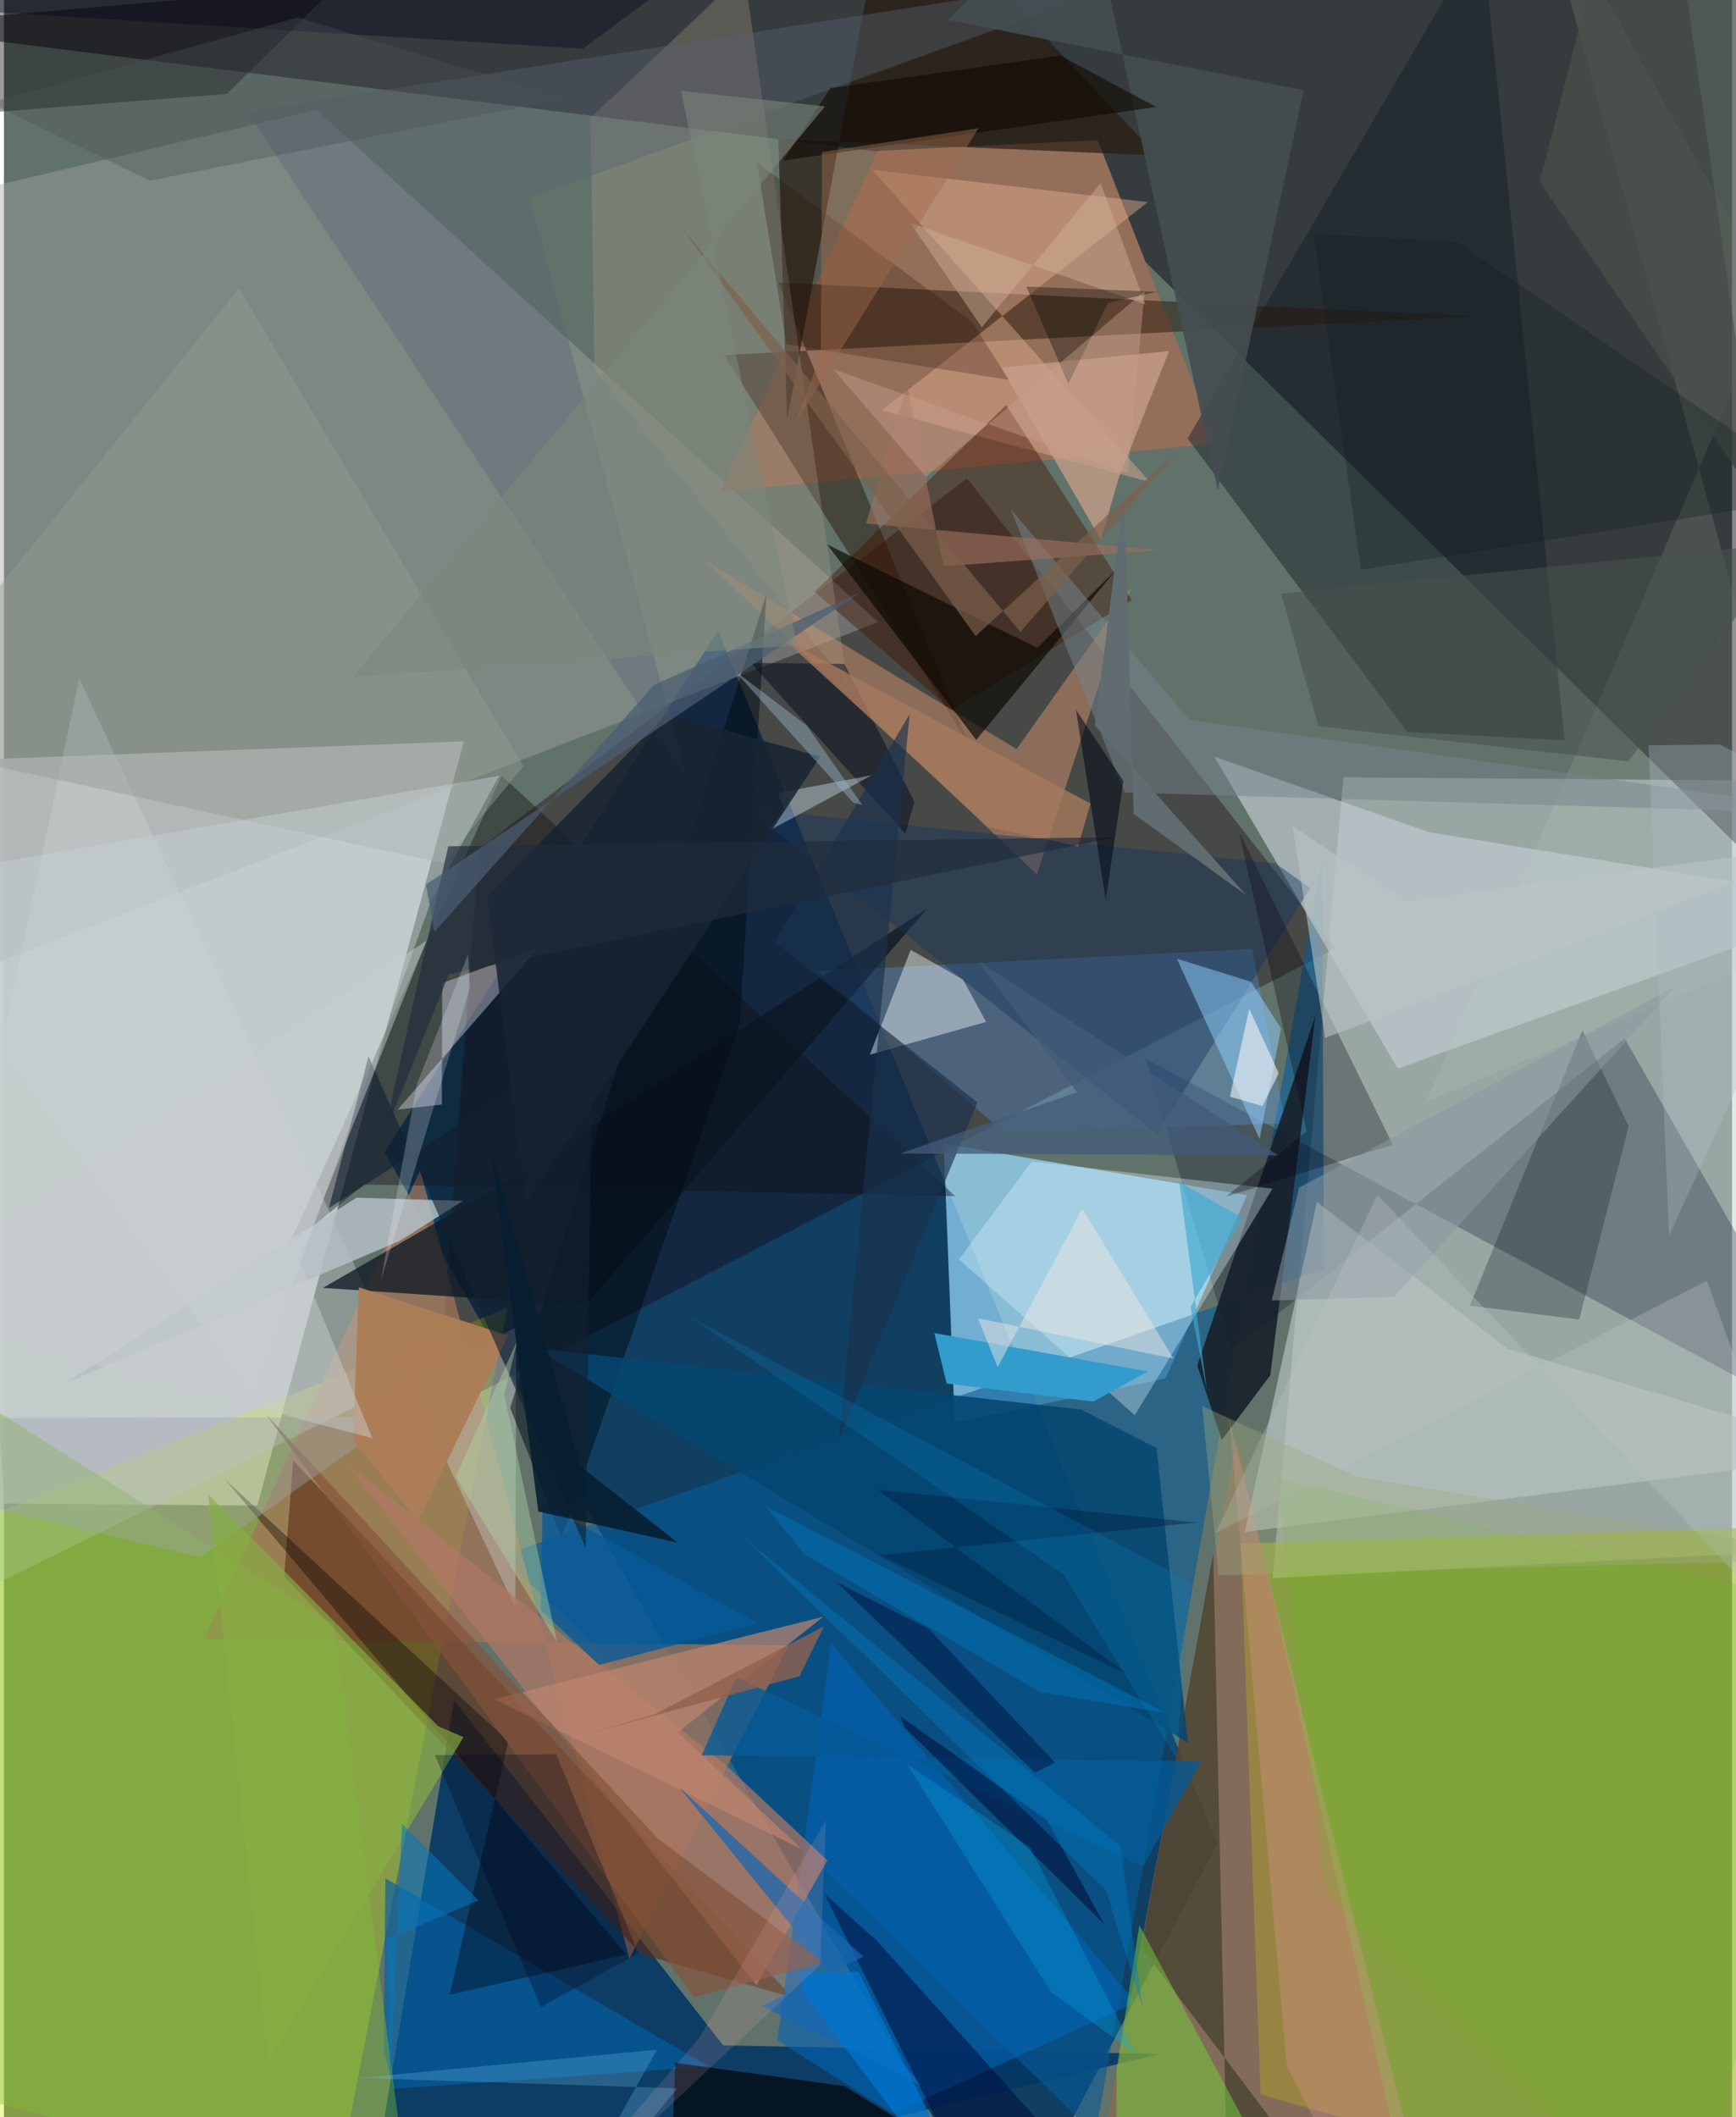 <svg xmlns="http://www.w3.org/2000/svg" width="228" height="278" viewBox="0 0 836 1024"><path fill="#61726a" d="M0 0h836v1024H0z"/><path fill="#c1cbcc" fill-opacity=".941" d="M222.493 358.564l-99.929 369.65L.086 727.162l-21.77-359.435z"/><path fill="#0b3b61" fill-opacity=".933" d="M345.456 304.98l241.549 586.685L484.632 1086 184.06 557.243z"/><path fill="#c7d5d5" fill-opacity=".537" d="M648 375.944l-34.282 387.311L898 748.506V377.98z"/><path fill="#08020c" fill-opacity=".475" d="M-62 12.596l571.04 71.552 369.68 364.277L805.43-62z"/><path fill="#99dbfe" fill-opacity=".71" d="M561.919 666.702l39.393-88.625-146.697-24.925 5.354 134.849z"/><path fill="#9fba29" fill-opacity=".62" d="M598.346 746.586L898 737.267 865.905 1086l-257.954-72.976z"/><path fill="#d2f003" fill-opacity=".333" d="M159.1 1067.858l-221.1 14.02V755.31l305.514-122.73z"/><path fill="#1b0006" fill-opacity=".361" d="M465.932 231.377l178.233 227.246-434.833 225.655 20.466-273.636z"/><path fill="#033765" fill-opacity=".886" d="M559.03 993.452L173.768 1086l43.991-263.68 130.163 166.962z"/><path fill="#075a96" fill-opacity=".6" d="M527.966 1032.658L240.848 752.46 638.59 613.623l-.93-198.644z"/><path fill="#a4a7a4" fill-opacity=".435" d="M-43.2 481.04l466.12-180.138L151.19 53.133-27.71 95.3z"/><path fill="#000928" fill-opacity=".271" d="M895.3 696.612L552.2 511.985l41.781 141.172 190.064-150.943z"/><path fill="#a17358" fill-opacity=".745" d="M96.726 792.703l104.66-226.74 101.19 381.392 77.056-151.546z"/><path fill="#94705b" fill-opacity=".996" d="M586.761 214.395l-240.142 23.388 76.03-164.816 106.44-5.167z"/><path fill="#c1cbd1" fill-opacity=".675" d="M674.282 516.833L585.508 365.96l103.84 36.55L898 436.335z"/><path fill="#0e1924" fill-opacity=".431" d="M572.625 212.085l106.31 142.01 76.14 3.978-40.052-389.78z"/><path fill="#582c14" fill-opacity=".584" d="M135.555 762.378l4.38-56.066 241.529 259.81-73.205-20.947z"/><path fill="#5da1fe" fill-opacity=".294" d="M483.565 547.496l-90.139-77.804 210.434-10.73 16.145 84.427z"/><path fill="#0063b5" fill-opacity=".608" d="M374.117 986.79l55.804 35.51 117.668-53.773-147.36-173.666z"/><path fill="#2a180b" fill-opacity=".494" d="M348.319 171.714l363.162-18.716-336.869-16.335 92.117 223.218z"/><path fill="#100e10" fill-opacity=".4" d="M174.169 572.919l286.02 5.622L240.802 375.15 137.494 602.94z"/><path fill="#d5966d" fill-opacity=".478" d="M489.918 362.302l55.15-77.72-45.38 138.327-160.821-152.035z"/><path fill="#cfd4d5" fill-opacity=".373" d="M247.398 777.73L36.421 328.32-62 794.791l309.81-152.799z"/><path fill="#17212b" fill-opacity=".914" d="M612.623 665.152l-23.516 31.344-11.819-36.08 57.176-169.146z"/><path fill="#ad6545" fill-opacity=".443" d="M596.466 695.565L684.696 1086H507.15h15.204z"/><path fill="#b7c6c0" fill-opacity=".659" d="M635.182 581.324l-34.944 159.622L898 703.236l-170.704-50.934z"/><path fill="#b07764" fill-opacity=".698" d="M398.362 899.806l-49.25-46.17-184.159-146.732 199.081 253.24z"/><path fill="#d7f5ff" fill-opacity=".353" d="M613.648 574.946L497.19 561.804l-35.213 47.33 85.098 75.356z"/><path fill="#281a11" fill-opacity=".69" d="M374.642 67.276l183.107 7.952L428.483-62l-49.611 264.957z"/><path fill="#e9b195" fill-opacity=".424" d="M554.407 233.146L420.063 82.157l133.29 15.594-128.658 100.74z"/><path fill="#421100" fill-opacity=".416" d="M458.36 343.378l-66.132-57.156 92.62-90.31 60.814 94.377z"/><path fill="#0b1622" fill-opacity=".749" d="M237.6 574.822l209.13-135.496-165.397 192.121-127.015-8.555z"/><path fill="#ab9b8a" fill-opacity=".31" d="M358.05-13.272l-74.327 70.356 1.963 121.665 122.301 152.11z"/><path fill="#045ea4" fill-opacity=".647" d="M340.946 999.517L188.59 1010.27l-4.892-18.132.83-83.661z"/><path fill="#f4fdfd" fill-opacity=".431" d="M475.138 494.27l-11.192-20.518-25.307-14.348-19.718 50.683z"/><path fill="#ebedff" fill-opacity=".369" d="M212 475.521l-.158 58.711-21.367 2.442 68.26-78.399z"/><path fill="#153560" fill-opacity=".435" d="M557.808 548.627l-198.12-157.542 255.454 26.477 16.783 12.042z"/><path fill="#010d17" fill-opacity=".514" d="M368.898 287.16L355.99 494.903l-86.265 248.762-24.837-62.707z"/><path fill="#050107" fill-opacity=".392" d="M107.852 45.398L216.872-62-1.753-57.57-44.682 57.368z"/><path fill="#c6d4c9" fill-opacity=".137" d="M855.816 143.498L740.636-62l141.262 513.45-193.93 81.553z"/><path fill="#b5bfc6" fill-opacity=".847" d="M29.102 669.264l141.477-89.982 51.479 1.551-30.707 19.396z"/><path fill="#17242a" fill-opacity=".302" d="M763.605 498.377l22.384 46.285-23.9 93.557-52.897-6.717z"/><path fill="#4c4533" fill-opacity=".855" d="M550.312 942.06L659.022 1086l-67.69-50.296-6.322-284.313z"/><path fill="#06000e" fill-opacity=".302" d="M671.854 553.634L597.314 401.9l32.904 145.287-39.105 31.616z"/><path fill="#7fbc3a" fill-opacity=".412" d="M196.42 1068.868l-246.29-63.621L-62 645.294l221.657 140.457z"/><path fill="#054670" fill-opacity=".863" d="M572.736 842.93L257.22 652.086l263.784 29.636 36.57 18.659z"/><path fill="#040002" fill-opacity=".659" d="M321.654 1079.698l3.106-81.993 81.822 11.262L530.719 1086z"/><path fill="#030003" fill-opacity=".361" d="M107.028 715.606L301.086 945.35l-85.466 19.44 28.376-122.61z"/><path fill="#90d2ff" fill-opacity=".498" d="M617.82 497.453l-10.394 53.463-39.997-87.204 35.858 11.119z"/><path fill="#0a0800" fill-opacity=".667" d="M537.875 275.743l-37.984 37.582-101.673-49.976 72.15 94.51z"/><path fill="#c79f8a" fill-opacity=".757" d="M539.181 231.536l24.465-61.755-81.154 8.039 48.156 83.21z"/><path fill="#5b6476" fill-opacity=".388" d="M563.025-15.785L254.238 95.73l76.3 281.107-212.869-322.88z"/><path fill="#de9399" fill-opacity=".306" d="M692.58 1086l-99.805-399.666 27.826 313.18L665.706 1086z"/><path fill="#939d93" fill-opacity=".443" d="M-62 358.152l274.429 59.317 38.876-46.809-137.608-231.177z"/><path fill="#329ccc" d="M526.914 677.92l26.493-14.593-103.342-18.574 5.986 24.412z"/><path fill="#bd8570" fill-opacity=".702" d="M396.36 781.944l-70.413 56 60.057 56.393-148.796-72.498z"/><path fill="#77838b" fill-opacity=".502" d="M573.496 348.22l-86.554-102.17 55.175 137.243L898 393.887z"/><path fill="#000a37" fill-opacity=".49" d="M459.79 1042.985l68.379 13.698-105.719-117.86-25.598-22.931z"/><path fill="#c7d1d5" fill-opacity=".447" d="M-62 427.308L120.37 674.71l86.596-239.783 32.594-59.709z"/><path fill="#73cb3a" fill-opacity=".525" d="M538.224 1001.177l11.05-69.999 50.263 93.84-61.41 21.11z"/><path fill="#00071c" fill-opacity=".475" d="M406.566 321.098l33.945 66.83-4.468 15.299-74.706-82.629z"/><path fill="#85523b" fill-opacity=".671" d="M333.952 966.027L126.908 684.23l189.161 204.778 80.066 60.157z"/><path fill="#d8ebfa" fill-opacity=".388" d="M419.881 374.935L369.5 402.09l7.904-10.712-3.014-7.81z"/><path fill="#055a96" fill-opacity=".788" d="M354.331 811.298l-16.773 37.65 241.643 2.984-28.283 50.922z"/><path fill="#1867b0" fill-opacity=".725" d="M326.36 864.044l89.394 82.386-49.253 23.834 76.928 38.295z"/><path fill="#444e51" fill-opacity=".902" d="M523.064-56.06L456.582 9.605l172.15 34.056-41.497 193.508z"/><path fill="#9ea4b0" fill-opacity=".392" d="M-62 715.916l157.032 37.259 95.855-67.703-197.388.406z"/><path fill="#06599a" fill-opacity=".776" d="M287.884 805.267l-28.251-26.604.973-51.59 104.032 58.022z"/><path fill="#72cbf5" fill-opacity=".259" d="M315.921 991.375l-144.147 13.652 153.97 5.026L262.858 1086z"/><path fill="#9d6f5e" fill-opacity=".631" d="M454.473 273.9l-17.688-87.784-19.734 67.11 142.175 12.868z"/><path fill="#a67a5d" fill-opacity=".796" d="M476.303 399.952l-99.213-90.998 148.555 79.726-6.007 20.657z"/><path fill="#ad7d56" fill-opacity=".973" d="M200.327 735.54l-31.372-38.757 2.685-74.172 72.269 23.363z"/><path fill="#182330" fill-opacity=".855" d="M394.884 365.92L252.46 582.63l-18.648-149.017 86.756-88.27z"/><path fill="#faf6f8" fill-opacity=".565" d="M602.452 487.944l14.255 31.159-7.915 15.81-15.719-4.477z"/><path fill="#0e0903" fill-opacity=".596" d="M376.826 77.669l23.024-35.072 111.213-15.704 46.429 24.863z"/><path fill="#5ec317" fill-opacity=".157" d="M898 780.19l-282.183-65.173 23.046 198.845L812.87 1086z"/><path fill="#19324e" fill-opacity=".655" d="M438.162 345.38l-34.21 350.942 66.983-163.119-98.1-77.522z"/><path fill="#f0e7e3" fill-opacity=".463" d="M565.788 657.122l-94.635-19.552 9.56 23.665 40.995-76.627z"/><path fill="#250e00" fill-opacity=".251" d="M378.497 166.526l107.69 17.246-17.751-27.89-104.173-77.275z"/><path fill="#132131" fill-opacity=".62" d="M281.447 748.736l3.102-246.395-127.355 81.965 19.18-73.41z"/><path fill="#b1d8a6" fill-opacity=".408" d="M242 674.573l25.464 119.433-48.905-79.796 29.944-66.19z"/><path fill="#494f49" fill-opacity=".737" d="M898-62v377L742.944 87.912 765.9-1.309z"/><path fill="#8b99a1" fill-opacity=".533" d="M626.545 574.429l182.268-97.453-136.256 150.292-59.243 1.755z"/><path fill="#9db8d1" fill-opacity=".424" d="M415.31 389.436l-4.509-1.312-57.485-63.774 34.968 26.493z"/><path fill="#0f1b1c" fill-opacity=".298" d="M656.439 275.585l225.798-35.864-179.48-122.916-69.158-3.682z"/><path fill="#006dac" fill-opacity=".627" d="M368.253 728.413l193.71 100.071-60.591-10.02-113.967-66.63z"/><path fill="#d1b19c" fill-opacity=".439" d="M552.17 147.205l-113.704-39.374 34.588 50.455 57.5-69.728z"/><path fill="#adbcc6" fill-opacity=".325" d="M830.128 360.09L898 395.832l-92.448 201.744-9.924-237.086z"/><path fill="#3ca9d3" fill-opacity=".635" d="M599.26 589.052l-25.24 43.065 8.08 41.206-13.508-101.514z"/><path fill="#000a36" fill-opacity=".525" d="M433.698 830.144l70.81 50.08 27.806 50.508-96.5-95.241z"/><path fill="#49514e" fill-opacity=".557" d="M864.662 262.508L617.89 287.14l18.007 64.114 149.97 17.026z"/><path fill="#b7c3c4" fill-opacity=".337" d="M664.42 577.945l233.58 247-74.164-205.551-237.724 122.081z"/><path fill="#a06b4b" fill-opacity=".455" d="M382.92 204.44l88.559-142.416-75.734 11.521-.563 97.881z"/><path fill="#0074cd" fill-opacity=".78" d="M386.941 963.983L478.981 1086l-65.513-132.345-28.137.881z"/><path fill="#071e30" fill-opacity=".898" d="M278.87 709.215l47.07 36.938-67.428-15.086-22.87-174.961z"/><path fill="#88af43" fill-opacity=".659" d="M210.066 834.868L98.824 722.816l28.996 274.158 94.48-156.758z"/><path fill="#202b3c" fill-opacity=".675" d="M537.777 404.904l-322.528 66.268-31.58 78.376 31.258-140.228z"/><path fill="#425b78" fill-opacity=".773" d="M471.226 464.896l145.19 93.896-182.758-.921 85.482-29.6z"/><path fill="#000019" fill-opacity=".286" d="M208.462 848.881l58.696-.391 39.728 96.188-47.197 26.124z"/><path fill="#001948" fill-opacity=".561" d="M447.31 787.715l61.167 64.707-9.718 4.882-96.266-92.199z"/><path fill="#00b3ec" fill-opacity=".278" d="M506.54 963.491l-69.755-110.318 59.557 40.277 51.475 100.205z"/><path fill="#cacdcf" fill-opacity=".467" d="M142.81 609.514l61.657-154.58L-62 631.968l240.28 63.676z"/><path fill="#010917" fill-opacity=".549" d="M531.352 362.507l10.183 15.186L533 435.12l-14.398-91.804z"/><path fill="#91604e" fill-opacity=".8" d="M281.015 838.835l103.83-28.12 11.864-24.15-81.988 42.647z"/><path fill="#000400" fill-opacity=".333" d="M494.604 138.63l63.293 2.483-23.781 5.383-19.196 39.103z"/><path fill="#057abd" fill-opacity=".537" d="M185.176 938.117l1.69 69.947 5.684-126.028 37.01 37.092z"/><path fill="#f4eefe" fill-opacity=".227" d="M224.558 461.5l.834 16.57-43.06 141.304 17.425-95z"/><path fill="#04041c" fill-opacity=".384" d="M-62 2.283l342.02 21.285L396.008-62 150.626-23.017z"/><path fill="#616c71" d="M600.93 432.924l-54.383-39.272-4.695-155.238-14.046 112.52z"/><path fill="#001e40" fill-opacity=".408" d="M544.692 810.495l-120.921-58.328 153.201-15.784-154.445-15.923z"/><path fill="#a0ab7d" fill-opacity=".376" d="M579.615 680.065l75.434 34.383L898 753.907l-310.367 8.01z"/><path fill="#0887c9" fill-opacity=".216" d="M512.601 761.519l54.41 88.643 7.076-84.918-241.981-128.183z"/><path fill="#c8a08c" fill-opacity=".427" d="M551.836 140.768l-8.179 88.22-142.385-50.375 44.794 52.072z"/><path fill="#007cc5" fill-opacity=".38" d="M357.903 743.64l182.138 149.057 10.872 78.77-17.903-57.47z"/><path fill="#bbc4c7" fill-opacity=".58" d="M639.154 502.01l247.506-94.294-208.546 28.363-54.68-36.54z"/><path fill="#ffb1bc" fill-opacity=".141" d="M250.075 1086l144.763-135.662 2.814-69.975-61.165 105.191z"/><path fill="#7c614c" fill-opacity=".675" d="M491.734 305.6l77.615-89.063-99.265 91.102-142.418-197.81z"/><path fill="#4b5d73" fill-opacity=".725" d="M413.959 286.748L204.154 427.826l4.087 22.93 106.384-119.549z"/><path fill="#7c867c" fill-opacity=".573" d="M397.22 51.448L168.702 327.483l214.895-15.436-56.044-268.073z"/><path fill="#4b5258" fill-opacity=".361" d="M142.293 8.43L-6.632 49.703l77.093 37.705 200.357-39.752z"/></svg>